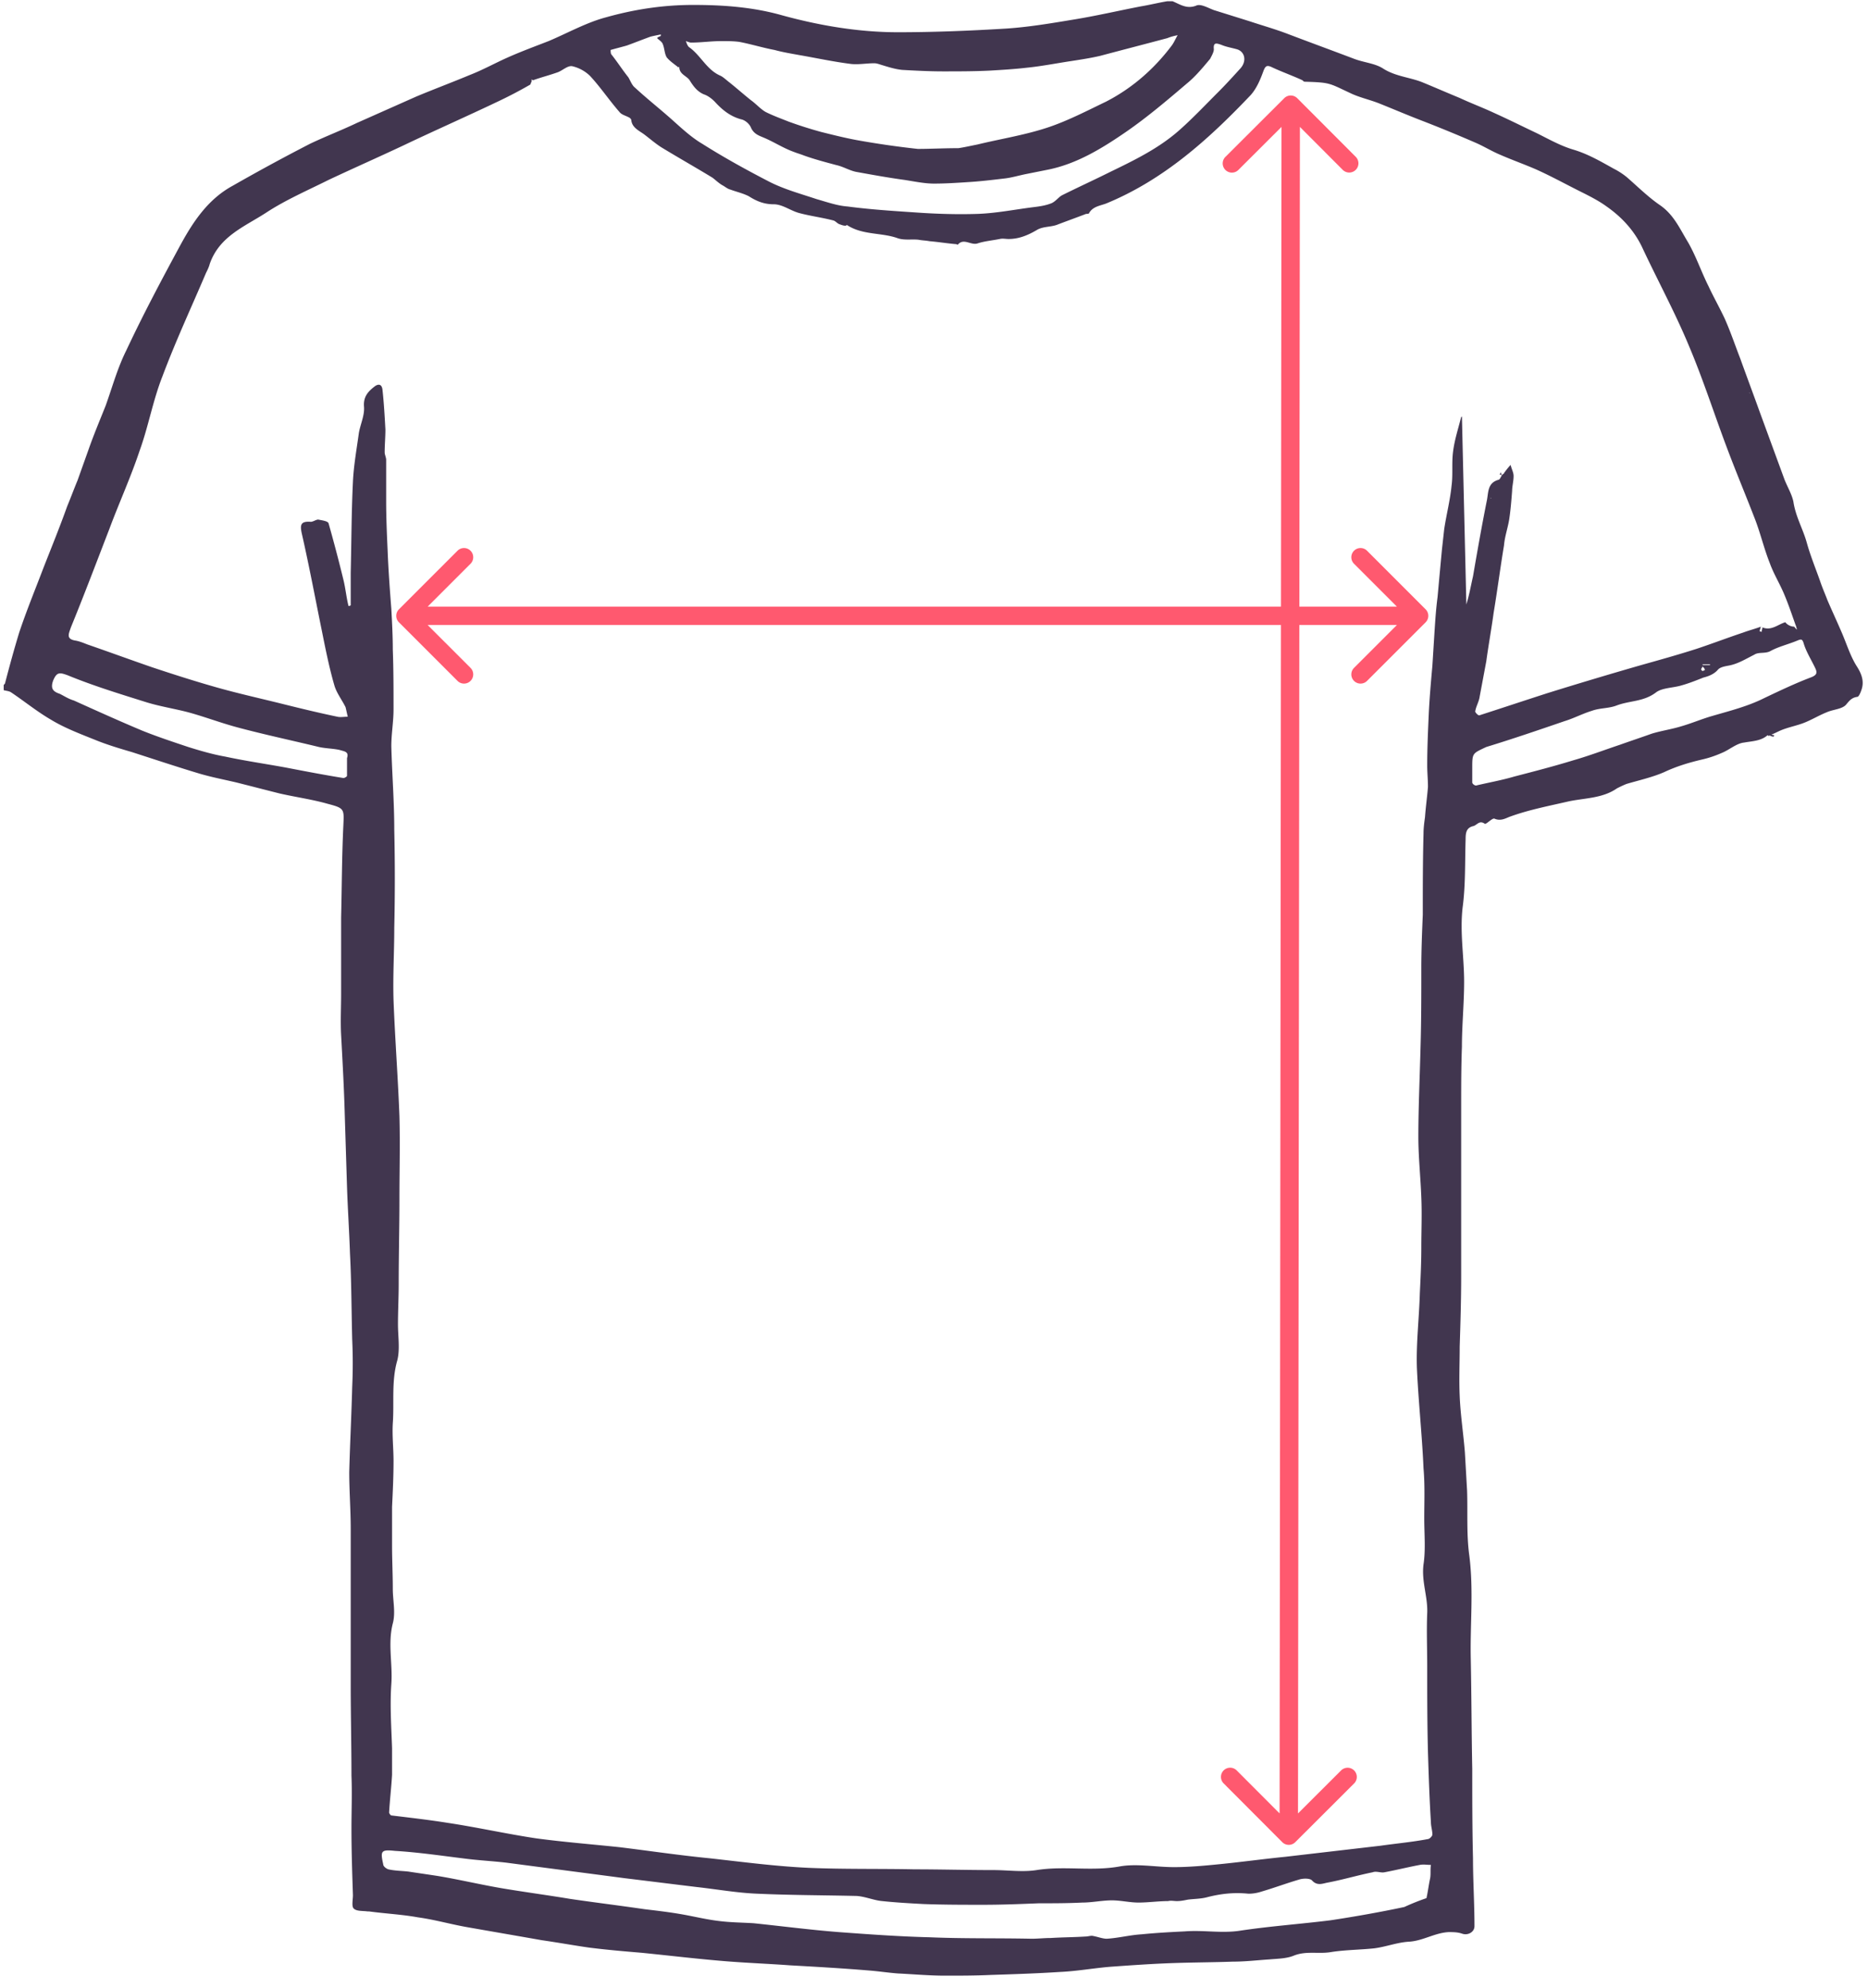 <svg xmlns="http://www.w3.org/2000/svg" width="203" height="216" fill="none"><g clip-path="url(#a)"><path fill="#41364F" d="M127.417.134c.802.32 1.524.882 2.567.481.482-.24 1.284.24 1.926.481l3.851 1.204c1.445.481 2.889.882 4.333 1.444 2.327.882 4.734 1.765 7.061 2.647 1.043.401 2.247.482 3.129 1.043 1.364.883 2.969.963 4.333 1.524 1.364.562 2.648 1.123 4.012 1.685 1.203.562 2.487 1.043 3.691 1.605 1.604.722 3.209 1.524 4.734 2.246 1.284.642 2.567 1.364 3.931 1.765 1.605.481 2.969 1.283 4.413 2.086.482.24.963.561 1.364.882 1.204 1.043 2.327 2.166 3.611 3.049 1.525 1.043 2.167 2.567 3.049 4.01.883 1.525 1.444 3.21 2.247 4.814.561 1.204 1.203 2.327 1.765 3.53.642 1.444 1.123 2.888 1.685 4.332.722 2.006 1.444 3.931 2.166 5.937l2.648 7.22c.321.802.803 1.604.963 2.407.241 1.604 1.043 2.968 1.444 4.412s.963 2.808 1.445 4.171c.24.722.561 1.445.802 2.086.481 1.124 1.043 2.327 1.524 3.45.562 1.284.963 2.647 1.685 3.77.562.883.803 1.685.482 2.568-.08.24-.241.641-.401.722-.642.08-.883.4-1.284.882-.482.481-1.364.481-2.086.802-.803.321-1.605.803-2.407 1.124-.803.32-1.685.48-2.488.802-.401.16-.802.4-1.284.561l-.08.08c-.08 0-.16-.08-.16-.08-.722.642-1.685.642-2.568.803-.802.08-1.605.802-2.407 1.123-.722.32-1.444.561-2.166.722-1.364.32-2.728.722-4.092 1.364-1.284.561-2.729.882-4.093 1.283-.401.16-.722.321-1.043.481-1.604 1.124-3.61 1.043-5.376 1.445-2.086.48-4.172.882-6.178 1.604-.481.16-1.043.562-1.765.24-.241-.08-.883.642-1.043.562-.562-.4-.802.08-1.204.24-.802.161-.882.723-.882 1.445-.08 2.487 0 4.974-.321 7.38-.321 2.728.16 5.375.16 8.103 0 2.327-.24 4.733-.24 7.06-.081 2.166-.081 4.332-.081 6.418v18.531c0 2.568-.08 5.135-.16 7.622 0 1.765-.08 3.61 0 5.375.08 2.005.401 4.091.562 6.097.08 1.364.16 2.808.24 4.171.08 2.327-.08 4.734.241 7.06.481 3.771.08 7.461.16 11.231.081 4.012.081 7.943.161 11.954 0 3.209 0 6.498.08 9.707 0 2.487.161 4.893.161 7.38 0 .642-.723 1.043-1.364.803-.482-.161-.963-.161-1.445-.161-1.524.08-2.808.963-4.333 1.043-1.283.08-2.487.562-3.771.722-1.524.161-3.129.161-4.653.401-1.364.241-2.728-.16-4.093.401-.802.321-1.765.321-2.647.402-1.284.08-2.568.24-3.932.24-2.247.08-4.413.08-6.66.161-2.246.08-4.493.24-6.74.401-1.845.16-3.61.481-5.456.561-2.487.161-4.974.241-7.462.321-1.685.08-3.289.08-4.974.08s-3.45-.16-5.136-.24c-1.043-.08-2.086-.241-3.129-.321-2.888-.241-5.697-.401-8.585-.562-2.167-.16-4.253-.24-6.42-.401-3.209-.24-6.498-.642-9.708-.963-1.926-.16-3.771-.32-5.697-.561-1.685-.241-3.45-.562-5.135-.802-2.728-.482-5.536-.963-8.264-1.444-1.766-.321-3.45-.803-5.216-1.043-1.765-.321-3.53-.401-5.295-.642h-.16c-.563-.08-1.205 0-1.525-.321-.241-.241-.08-.963-.08-1.444-.08-2.407-.161-4.813-.161-7.22 0-1.925.08-3.851 0-5.776 0-3.289-.08-6.579-.08-9.868v-16.927c0-2.086-.16-4.091-.16-6.177.08-3.049.24-6.177.32-9.226.08-1.765.08-3.45 0-5.215-.08-3.128-.08-6.257-.24-9.306-.08-2.406-.241-4.813-.322-7.22l-.24-7.701c-.08-2.968-.241-5.857-.401-8.825-.08-1.444 0-2.968 0-4.492v-8.263c.08-3.29.08-6.579.24-9.948.08-1.845.16-1.925-1.685-2.407-1.685-.481-3.45-.722-5.215-1.123-1.605-.401-3.13-.802-4.734-1.203-1.364-.321-2.648-.562-4.012-.963-2.407-.722-4.814-1.524-7.302-2.326-1.364-.402-2.728-.803-4.092-1.364-1.604-.642-3.29-1.284-4.734-2.166-1.524-.883-2.888-2.006-4.332-2.969-.241-.16-.562-.16-.803-.24v-.562c.08-.08.16-.16.16-.24.482-1.846.963-3.61 1.525-5.456.803-2.406 1.765-4.733 2.648-7.06.883-2.246 1.765-4.412 2.568-6.658.4-.963.722-1.845 1.123-2.808l1.203-3.37c.562-1.604 1.204-3.128 1.846-4.733.722-2.005 1.284-4.09 2.247-6.016 1.845-3.931 3.85-7.702 5.937-11.553 1.364-2.486 2.969-4.893 5.617-6.337a217.157 217.157 0 0 1 8.425-4.573c1.685-.802 3.37-1.444 5.054-2.246l6.5-2.888c1.925-.803 3.851-1.525 5.777-2.327 1.444-.561 2.728-1.283 4.172-1.925 1.444-.642 2.969-1.204 4.413-1.765 2.086-.883 4.092-2.006 6.178-2.567 3.13-.883 6.259-1.364 9.549-1.364 3.29 0 6.499.24 9.628 1.123 4.092 1.123 8.345 1.845 12.597 1.845 3.932 0 7.864-.16 11.795-.4 2.407-.161 4.814-.562 7.222-.964 2.487-.4 4.894-.962 7.381-1.444.963-.16 1.926-.4 2.889-.561h.562Zm67.559 67.95c.081.08.161.24.321.32-.08-.16-.08-.32-.16-.481-.401-1.123-.803-2.326-1.284-3.45-.481-1.123-1.123-2.166-1.525-3.289-.641-1.604-1.043-3.37-1.685-4.974-.962-2.487-2.005-4.974-2.968-7.54-1.364-3.61-2.568-7.381-4.092-10.991-1.525-3.69-3.451-7.22-5.136-10.83-.882-1.846-2.246-3.29-3.851-4.413-.883-.642-1.845-1.123-2.808-1.605-1.605-.802-3.21-1.684-4.815-2.406-1.283-.562-2.647-1.043-3.931-1.605-.963-.4-1.846-.962-2.808-1.364a156.533 156.533 0 0 0-5.457-2.246c-1.685-.642-3.369-1.364-4.974-2.005-1.043-.401-2.167-.642-3.13-1.123-2.246-1.043-2.086-1.124-4.894-1.204-.08 0-.16-.08-.241-.16-1.043-.482-2.166-.883-3.209-1.364-.642-.321-.803-.24-1.043.401-.321.883-.722 1.845-1.364 2.567-4.574 4.814-9.468 9.226-15.727 11.793-.642.24-1.444.321-1.845 1.043 0 .08-.241.08-.321.08-1.043.401-2.167.803-3.21 1.204-.722.24-1.524.16-2.166.561-.963.562-1.926.963-3.049.963-.321 0-.642-.08-.963 0-.802.16-1.685.24-2.407.481-.722.24-1.525-.642-2.166.16 0 0-.081-.08-.161-.08-.963-.08-1.926-.24-2.888-.32-.402-.08-.803-.08-1.204-.16-.722-.081-1.525.08-2.247-.161-1.765-.642-3.851-.321-5.536-1.444 0 0-.08.08-.16.08-.241 0-.402-.08-.642-.16-.241-.08-.401-.321-.642-.402-1.204-.32-2.488-.481-3.691-.802-.963-.24-1.846-.963-2.809-.963-1.043 0-1.845-.32-2.727-.882-.642-.321-1.365-.482-2.007-.722-.32-.08-.561-.321-.882-.482-.401-.24-.722-.561-1.043-.802-1.846-1.123-3.691-2.166-5.537-3.289-.641-.401-1.283-.963-1.925-1.444-.562-.401-1.284-.722-1.364-1.524 0-.08-.08-.16-.16-.24-.402-.242-.883-.322-1.124-.643-1.123-1.283-2.086-2.727-3.21-3.93a4.102 4.102 0 0 0-1.925-1.044c-.482-.08-.963.402-1.525.642-.882.321-1.845.562-2.728.883-.08 0-.08-.08-.16-.08v.24c-.08.08-.08.24-.16.321a48.837 48.837 0 0 1-3.531 1.845c-3.37 1.605-6.82 3.129-10.19 4.733-2.728 1.284-5.456 2.487-8.184 3.771-2.247 1.123-4.654 2.166-6.74 3.53-2.327 1.524-5.136 2.567-6.179 5.616-.08.32-.24.641-.4.962-1.606 3.77-3.29 7.38-4.735 11.232-1.043 2.647-1.524 5.455-2.487 8.102-.963 2.888-2.247 5.696-3.29 8.504-1.364 3.53-2.728 7.14-4.172 10.67-.241.722-.562 1.283.561 1.444.402.08.803.24 1.204.4 2.327.803 4.734 1.686 7.06 2.488 2.167.722 4.414 1.444 6.66 2.086 2.488.722 5.056 1.283 7.623 1.925 1.926.481 3.932.963 5.857 1.364.321.08.723 0 1.124 0-.08-.321-.16-.722-.241-1.043-.401-.802-.963-1.524-1.204-2.327-.561-1.925-.962-3.93-1.364-5.936-.722-3.53-1.364-6.98-2.166-10.51-.24-1.042-.16-1.444.963-1.363.24 0 .562-.241.802-.241.401.08 1.043.16 1.123.401a170.847 170.847 0 0 1 1.605 6.097c.241.963.321 1.925.562 2.888.08 0 .16 0 .24-.08v-3.53c.08-3.29.08-6.578.241-9.867.08-1.765.401-3.53.642-5.295.16-.963.642-1.926.562-2.888-.08-1.043.401-1.605 1.123-2.166.401-.321.803-.321.883.32.16 1.445.24 2.889.32 4.333 0 .802-.08 1.684-.08 2.487 0 .24.161.561.161.802v4.492c0 1.765.08 3.61.16 5.375.08 2.086.241 4.252.402 6.338.08 1.444.16 2.968.16 4.412.08 2.166.08 4.332.08 6.499 0 1.363-.24 2.647-.24 4.01.08 3.05.32 6.018.32 9.066.08 3.53.08 7.14 0 10.67 0 2.647-.16 5.214-.08 7.862.16 4.171.482 8.423.642 12.595.08 2.968 0 6.017 0 8.985 0 3.048-.08 6.097-.08 9.226 0 1.444-.08 2.968-.08 4.412 0 1.284.24 2.728-.08 3.931-.642 2.246-.321 4.573-.482 6.819-.08 1.364.08 2.728.08 4.091 0 1.685-.08 3.29-.16 4.974v4.252c0 1.524.08 3.129.08 4.653 0 1.284.321 2.567 0 3.771-.562 2.166 0 4.412-.16 6.578-.16 2.326 0 4.653.08 6.979v2.889c-.08 1.363-.24 2.727-.321 4.091 0 .08.16.321.24.321 2.007.241 4.093.481 6.099.802 3.21.481 6.419 1.203 9.628 1.685 2.969.401 6.018.642 9.067.962 3.29.402 6.5.883 9.789 1.204 3.61.401 7.221.882 10.832 1.043 3.851.16 7.703.08 11.474.16 2.808 0 5.616.08 8.505.08 1.605 0 3.209.241 4.734 0 3.049-.481 6.018.161 9.067-.401 1.845-.321 3.851.081 5.857.081 1.685 0 3.37-.161 4.975-.321 2.407-.241 4.734-.562 7.141-.803l10.35-1.203c1.685-.241 3.451-.401 5.136-.722.16 0 .481-.321.481-.481 0-.482-.16-.883-.16-1.364-.161-2.567-.241-5.054-.321-7.621-.081-3.129-.081-6.178-.081-9.306 0-1.926-.08-3.851 0-5.776.081-1.765-.641-3.45-.401-5.295.241-1.605.08-3.289.08-4.974 0-1.845.081-3.61-.08-5.455-.16-3.691-.561-7.301-.722-10.991-.08-2.647.241-5.295.321-8.022.08-1.685.161-3.29.161-4.974 0-1.845.08-3.61 0-5.456-.081-2.166-.321-4.412-.321-6.578 0-3.289.16-6.578.24-9.867.081-2.808.081-5.616.081-8.424 0-2.006.08-3.931.16-5.856 0-2.969 0-5.857.08-8.825 0-.562.08-1.203.161-1.765.08-1.123.24-2.246.321-3.289 0-.802-.081-1.524-.081-2.327 0-1.845.081-3.61.161-5.455.08-1.765.241-3.61.401-5.375l.241-3.85c.08-1.204.16-2.407.321-3.61.16-1.766.321-3.53.481-5.215l.241-2.166c.241-1.605.642-3.129.802-4.733.161-1.204 0-2.487.161-3.69.16-1.284.561-2.488.882-3.771 0 0 .081 0 .081-.08l.481 20.457c.321-1.043.481-2.006.722-3.049.482-2.808.963-5.535 1.525-8.343.16-.883.08-1.845 1.283-2.166.161-.08.241-.401.402-.562.08-.08.16-.08.16-.16.241-.321.481-.642.722-.883.08.401.321.803.321 1.204 0 .561-.16 1.123-.16 1.604-.081 1.043-.161 2.086-.321 3.129-.161.963-.482 1.845-.562 2.808-.401 2.407-.722 4.893-1.123 7.3-.241 1.765-.562 3.53-.803 5.295l-.722 3.85c-.08.562-.401 1.044-.481 1.605 0 .08.321.481.481.401 2.488-.802 4.895-1.604 7.382-2.406a490.19 490.19 0 0 1 10.19-3.049c2.006-.561 4.012-1.123 6.018-1.765 1.685-.561 3.37-1.203 5.055-1.765.642-.24 1.284-.4 1.926-.642-.081.16-.081.321-.161.482 0 0 .161.08.241.08 0-.16.08-.32.08-.481.963.4 1.685-.321 2.487-.562.241.321.642.481.963.481Zm-39.958 138.145c.161-.722.241-1.444.401-2.166.081-.481 0-.963.081-1.444-.402 0-.803-.08-1.204 0-1.284.241-2.568.561-3.851.802-.402.08-.883-.16-1.284 0-1.605.321-3.21.802-4.895 1.123-.481.08-1.123.401-1.685-.24-.24-.241-.962-.241-1.444-.081-1.364.401-2.648.883-4.012 1.284-.481.16-.963.241-1.444.241-1.605-.161-3.049 0-4.574.401-.641.16-1.364.16-2.005.24-.402.081-.803.161-1.204.161-.321 0-.642-.08-.963 0-1.043 0-2.166.16-3.209.16-.963 0-1.926-.24-2.889-.24-1.043 0-2.166.24-3.209.24-1.605.08-3.13.08-4.734.08-2.006.081-4.012.161-6.018.161-2.167 0-4.333 0-6.499-.08-1.525-.081-2.97-.161-4.494-.321-.962-.08-2.005-.562-2.968-.562-3.53-.08-7.061-.08-10.592-.24-2.166-.081-4.413-.482-6.58-.722-2.647-.321-5.215-.642-7.862-.963-4.253-.562-8.586-1.123-12.838-1.685-1.364-.16-2.809-.24-4.173-.401-2.648-.321-5.295-.722-7.943-.882-1.525-.161-1.605 0-1.284 1.444 0 .24.321.481.562.561.722.161 1.444.161 2.166.241 1.043.16 2.166.321 3.21.481 2.407.401 4.734.963 7.14 1.364 2.408.401 4.815.722 7.222 1.123 2.728.401 5.376.722 8.104 1.123 1.364.161 2.728.321 4.092.562 1.364.241 2.648.561 4.012.722 1.284.16 2.487.16 3.771.241 3.05.32 6.178.722 9.227.962 3.29.241 6.58.482 9.87.562 3.69.16 7.381.08 11.072.16.722 0 1.364-.08 2.086-.08 1.284-.08 2.488-.08 3.772-.16.24 0 .481-.081.722-.081.561.081 1.123.321 1.604.321 1.284-.08 2.488-.401 3.772-.481 1.604-.161 3.129-.241 4.734-.321 2.006-.16 4.011.241 6.017-.08 3.21-.482 6.58-.722 9.789-1.123 2.648-.401 5.376-.883 8.024-1.444a24.908 24.908 0 0 1 2.407-.963Zm-50.87-190.13c.561-.08 1.284-.241 2.086-.402 2.648-.642 5.296-1.043 7.863-1.925 2.086-.722 4.092-1.765 6.098-2.728 2.809-1.444 5.216-3.53 7.141-6.097.241-.32.402-.722.642-1.123-.401.08-.722.16-1.123.321-2.407.642-4.895 1.284-7.302 1.925-1.043.241-2.086.401-3.129.562-1.605.24-3.209.561-4.814.722-1.364.16-2.728.24-4.092.32-1.685.081-3.37.081-5.055.081-1.444 0-2.969-.08-4.413-.16-.803-.08-1.525-.321-2.327-.562-.24-.08-.481-.16-.722-.16-.803 0-1.685.16-2.488.08-1.925-.24-3.77-.642-5.616-.963-.883-.16-1.846-.32-2.728-.561-1.284-.241-2.568-.642-3.852-.883-.641-.08-1.283-.08-1.925-.08-1.124 0-2.167.16-3.29.16-.16 0-.321-.08-.562-.16.08.24.16.481.321.642 1.284.882 1.926 2.487 3.45 3.128.321.16.642.482.963.722.803.642 1.525 1.284 2.327 1.926.562.4 1.043.963 1.605 1.283.802.402 1.685.722 2.487 1.043a45.67 45.67 0 0 0 3.53 1.123c1.284.321 2.568.642 3.852.883a95.35 95.35 0 0 0 6.66.963c1.364 0 2.808-.08 4.413-.08ZM71.812 3.903v-.16c-.4.08-.802.16-1.123.24-.883.321-1.685.642-2.568.963-.561.16-1.203.321-1.765.482 0 0 0 .4.08.48.642.803 1.204 1.686 1.846 2.488.24.401.401.882.722 1.123 1.123 1.043 2.327 2.006 3.53 3.049 1.204 1.042 2.407 2.246 3.771 3.048 2.408 1.524 4.895 2.888 7.382 4.172 1.605.802 3.37 1.283 5.055 1.845 1.124.32 2.247.722 3.37.802 2.407.32 4.895.481 7.302.642 2.246.16 4.573.24 6.9.16 2.006-.08 4.012-.481 5.938-.722.642-.08 1.284-.16 1.925-.4.482-.161.803-.643 1.204-.883 1.765-.883 3.53-1.685 5.296-2.567 2.647-1.284 5.295-2.568 7.542-4.573 1.444-1.284 2.808-2.728 4.172-4.092.803-.802 1.605-1.684 2.407-2.567.723-.802.482-1.845-.401-2.086-.561-.16-1.123-.24-1.685-.481-.481-.16-.882-.32-.802.481 0 .321-.241.722-.401 1.043-.803.963-1.605 1.926-2.488 2.648-2.166 1.845-4.332 3.69-6.659 5.294-2.568 1.765-5.296 3.45-8.425 4.092l-2.407.481c-.803.16-1.605.401-2.327.482-1.364.16-2.648.32-4.012.4-1.204.08-2.487.161-3.691.161-1.043 0-2.166-.24-3.21-.401-1.765-.24-3.53-.562-5.295-.882-.722-.16-1.364-.562-2.086-.723-1.204-.32-2.407-.641-3.53-1.042-.402-.16-.723-.241-1.124-.401-1.123-.402-2.086-1.043-3.21-1.525-.561-.24-1.123-.4-1.444-1.123-.16-.401-.642-.802-1.043-.882-1.204-.321-2.086-1.043-2.888-1.926-.321-.32-.723-.642-1.204-.802-.722-.32-1.123-.882-1.524-1.524-.321-.482-1.124-.642-1.124-1.444-.08 0-.16.08-.16 0-.401-.321-.883-.642-1.204-1.043-.24-.401-.24-.963-.401-1.364-.08-.32-.401-.481-.642-.722 0-.08.24-.16.401-.24Zm88.181 79.582v1.525c0 .16.321.4.481.32 1.364-.32 2.728-.561 4.092-.962 2.167-.562 4.333-1.123 6.419-1.765 1.685-.481 3.37-1.123 5.055-1.685 1.124-.4 2.327-.802 3.45-1.203 1.044-.321 2.167-.481 3.21-.802 1.123-.321 2.247-.803 3.37-1.124 1.926-.561 3.851-1.042 5.617-1.925 1.685-.802 3.37-1.604 5.054-2.246.883-.321.723-.642.402-1.284-.402-.802-.883-1.604-1.124-2.406-.16-.562-.321-.482-.722-.321-.963.4-2.006.641-2.888 1.123-.562.32-1.284.08-1.766.4-.962.482-1.845 1.044-2.888 1.204-.401.08-.802.16-1.043.401-.401.482-.963.722-1.605.883-.802.32-1.605.642-2.487.882-.883.241-2.006.241-2.648.722-1.364 1.043-2.889.883-4.333 1.444-.882.321-1.765.241-2.648.562-1.043.32-1.925.802-2.968 1.123-2.809.963-5.617 1.925-8.506 2.808-1.524.722-1.524.642-1.524 2.326ZM37.712 82.363c.24-.722-.322-.722-.803-.882-.722-.16-1.524-.16-2.247-.321-2.968-.722-6.017-1.364-8.986-2.166-1.765-.481-3.45-1.123-5.215-1.605-1.525-.4-3.13-.641-4.654-1.123-2.809-.882-5.697-1.765-8.425-2.888-.883-.32-1.204-.4-1.605.562-.32.882 0 1.203.722 1.444.482.24.963.561 1.525.722 2.487 1.123 4.974 2.246 7.462 3.289 1.604.642 3.29 1.203 4.974 1.765 1.284.401 2.648.802 4.012 1.043 2.247.481 4.494.802 6.66 1.203 2.086.401 4.172.802 6.178 1.123.16 0 .401-.16.401-.24v-1.926Zm148.117-10.108v-.08h-.802v.08h.802Zm-.802.16c-.08.161-.161.241-.161.321 0 0 .081.16.161.16s.16-.08.241-.08c0-.16-.081-.24-.241-.4Zm-22.948-18.29c-.08-.08-.08-.08 0 0-.08-.08-.08 0-.16 0h.16c-.08 0-.08 0 0 0Zm28.003-11.473c0 .08 0 .08 0 0 0 .08.08.08.08.08l-.08-.08Z"/><path fill="#41364F" d="M192.328 79.796c.161 0 .321.08.482.08 0 .08-.08.16-.08.16-.161 0-.321-.08-.482-.16l.08-.08Zm-29.045-28.158c-.081 0-.161-.08-.321-.08.08-.08.08-.161.16-.241 0 .16.08.32.161.32Z"/><path fill="#FF596F" d="M140.975 10.67a1 1 0 0 0-1.414-.002l-6.371 6.357a1 1 0 1 0 1.412 1.415l5.664-5.65 5.65 5.663a1 1 0 0 0 1.416-1.413l-6.357-6.37Zm-1.629 189.477a1 1 0 0 0 1.414.001l6.371-6.357a1 1 0 1 0-1.412-1.415l-5.663 5.65-5.651-5.663a1 1 0 1 0-1.416 1.412l6.357 6.372Zm-.079-188.772-.213 188.064 2 .002.213-188.064-2-.003Z"/><path fill="#FF596F" d="M154.924 67.615a1 1 0 0 0 0-1.415l-6.364-6.364a1 1 0 1 0-1.414 1.415l5.657 5.657-5.657 5.656a1 1 0 1 0 1.414 1.415l6.364-6.364ZM43.354 66.2a1 1 0 0 0 0 1.415l6.365 6.364a1 1 0 1 0 1.414-1.415l-5.657-5.656 5.657-5.657a1 1 0 0 0-1.414-1.415L43.355 66.2Zm110.863-.293H44.062v2h110.155v-2Z"/></g><defs><clipPath id="a"><path fill="#fff" d="M0 .134h203v215H0z"/></clipPath></defs></svg>